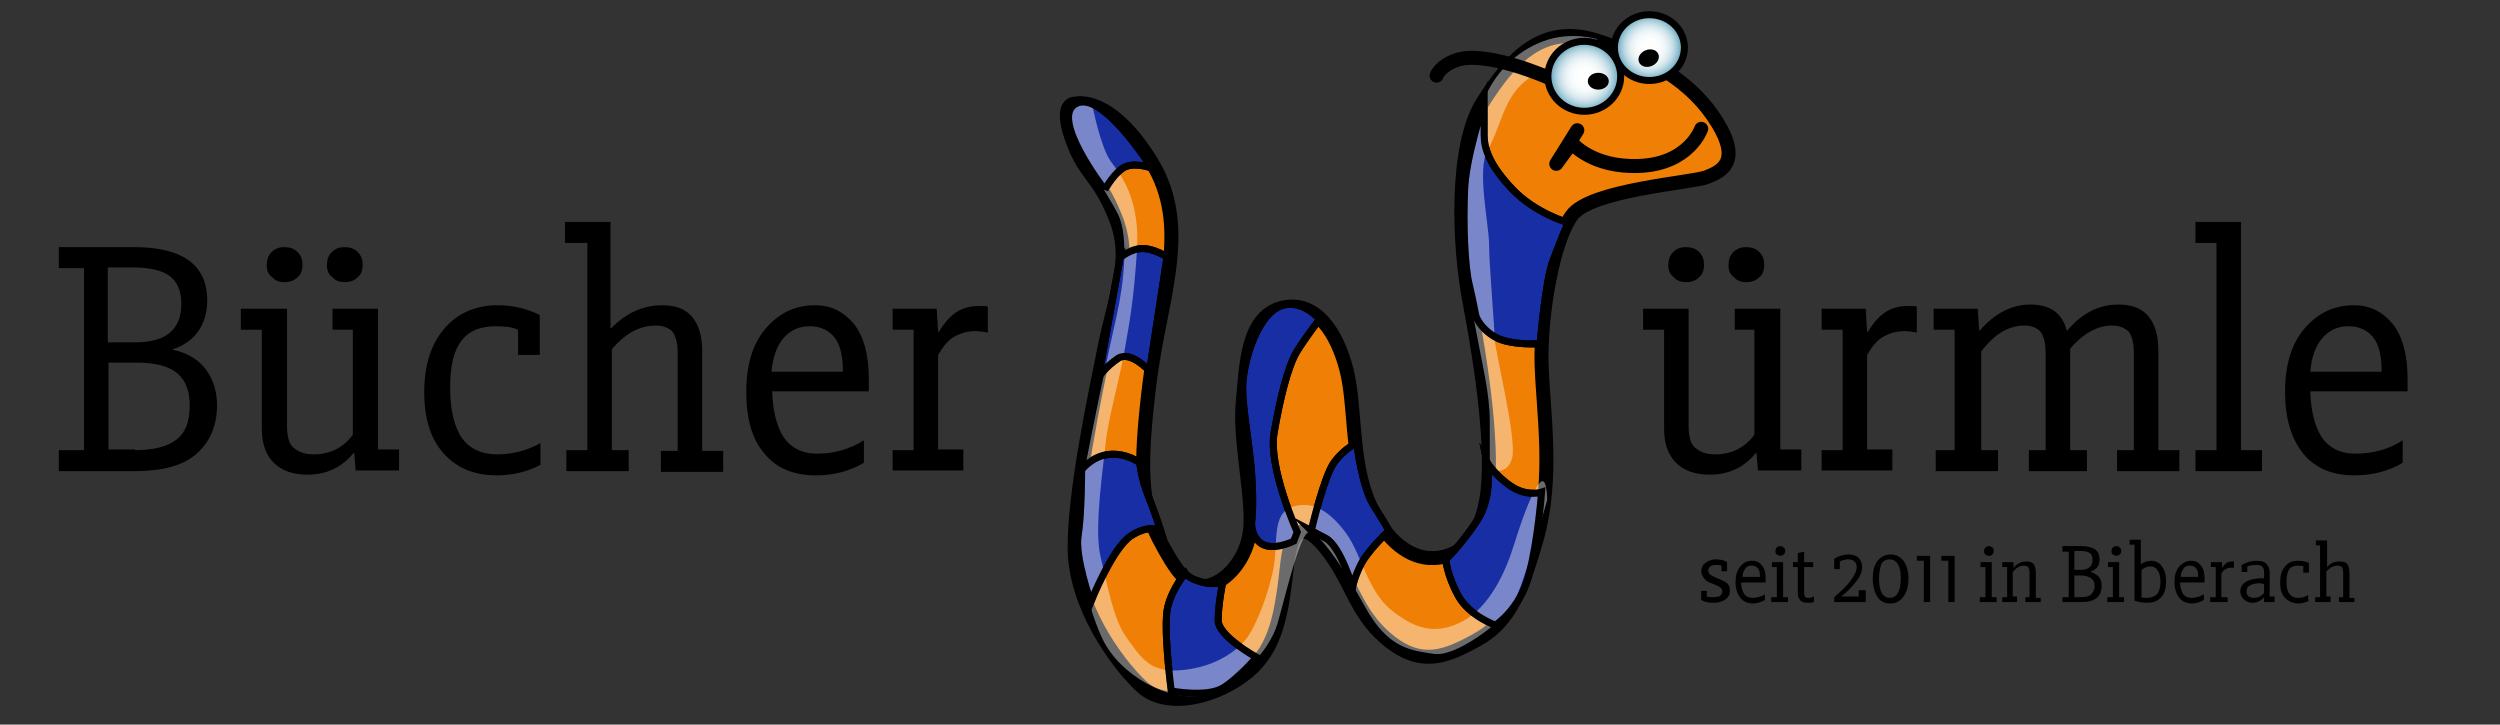 <svg id="Ebene_1" xmlns="http://www.w3.org/2000/svg" width="357.1" height="103.5" viewBox="0 0 357.1 103.5"><rect x="0" y="0" width="357.1" height="103.5" fill="#333333" stroke="none"/><style>.st0{display:none}.st1,.st2{stroke:#000;stroke-miterlimit:10}.st1{stroke-width:2;fill:#f07f05}.st2{fill:#182ea4}.st3{opacity:.42}.st4{fill:#fff}.st5,.st6{stroke:#000;stroke-miterlimit:10}.st5{fill:none}.st6{stroke-width:2;stroke-linecap:round;stroke-linejoin:round}.st6,.st7{fill:none}.st8,.st9{stroke:#000;stroke-miterlimit:10}.st8{stroke-width:2;stroke-linecap:round;fill:none}.st9{fill:url(#SVGID_1_)}.st10{fill:url(#SVGID_2_)}.st10,.st11{stroke:#000;stroke-miterlimit:10}.st12{enable-background:new}</style><g id="Wurm"><path id="körper_3_" class="st1" d="M153.7 14.8s4.8-1.3 10.7 8.2 1.3 19.5-.2 31.7-1.2 17.3 1.3 22.2c2.5 4.8 4.3 7.2 6.8 6.8s5.5-3.3 6.2-7.5-1.5-13.3-1-18.5.5-12.3 5.5-13.7c5-1.3 8 3.7 9.3 8.7s.7 12 2.8 18c2.2 6 5.8 8.8 9 9s7-1.5 8.2-8.3-.7-19.3-2.3-27.8c-1.7-8.5-2.2-22.7 1.8-29s8.5-11.3 16.3-8.8 13.7 6 17.2 11.7.5 7-1.5 7.8c-2 .8-16.7 1.8-19.3 5.5-2.7 3.7-4.5 14.3-4.3 21.2.2 6.8 1.8 16.2-.7 25s-4.5 12.2-8.7 14.5-7.7 3.7-12.2.2-5.3-7.7-8-11.7-5.8-6.8-6.7.3c-.8 7.2-1.5 12.2-5.7 15.7s-11.5 5.5-15.2 2-9.5-11.7-9.5-19.8 2.8-21.2 4.3-28.7 4-12.3 1.5-18.5-4.3-5.8-6.2-11.2.6-5 .6-5z"/><g id="flecken_1_"><path class="st2" d="M160 36.8s1.5-1.3 3.2-1.3 3.5 1.2 3.5 1.2L164.2 53s-2.7-3-4.5-1.8-2.8 2.7-2.8 2.7l3.1-17.1zM154.5 67.1s1.5-2 4-2.2 4.3 1.2 4.3 1.2.2 2.2 1.2 4.7 1.8 5 1.8 5-1.5-1-4.2.7-5.8 9.5-5.8 9.5-2.3-6.5-1.8-9.5.5-9.4.5-9.4zM169.3 81.9s-1.8 2-2.5 4.8.5 12 .5 12 5.2 1 7.5-.5 4.7-4.3 4.7-4.3-5.5-3-5.5-5.3.7-5.7.7-5.7-.7.8-2.8.3-2.6-1.3-2.6-1.3zM178.8 74.4s-.3 2 1.3 3.2c1.7 1.2 4.7-.3 4.7-.3l.5-1.3s-4.2-9.3-3.3-14.2c.8-4.8 2-9.5 3.2-11.5s3.3-4.7 3.3-4.7-2.8-3.3-6-1.7c-3.2 1.7-5 8.3-5 11.5s1 8 1.3 12.5 0 6.5 0 6.5zM187.3 75.8s1.8-7.8 3.3-9.8 3.2-2.7 3.2-2.7.7 6 2.3 8.7c1.7 2.7 2.3 3.8 2.3 3.8s-3 2.8-4 4.8-1.2 3.3-1.2 3.3-1.7-5.8-3.8-7l-2.1-1.1zM206.5 79.9s.2 2.3 1.8 5.2 5.3 4.2 5.3 4.2 3.5-2.2 4.8-7.2 1.8-11.8 1.8-11.8-2 .7-4.3-.8-3.5-3.5-3.5-3.5 1 4.8-1.5 8.5c-2.4 3.6-4.4 5.4-4.4 5.4zM210.8 45.1s.5 1.7 2.7 3 6.5 1 6.5 1 .7-8.8 1.8-11.8 2.2-5.5 2.2-5.5-4.7-1.3-8-4.8-4-5.8-4-7.7v-4.7s-2.7 8-2.8 12.7c-.2 4.7 0 10.8.7 13.5.6 2.6.9 4.3.9 4.3zM157.8 27.1s1.5-2.7 3-3.3 3.7.2 3.7.2-7-11.2-10.8-9.2c-3.9 2 4.1 12.3 4.1 12.3"/></g><g id="whiter_1_" class="st3"><path id="whitey1_1_" class="st4" d="M156 14.9s1.2 6.2 2.7 8.2 4.2 5.5 3.7 12.8-1 9.7-1.7 13.8c-.7 4.2-2.3 9.7-2.7 13-.3 3.3-1.8 12.7-.8 16.8s1.8 9 3.8 11.7 3.2 5 8 4.5 7.8-2.8 9.2-4.7c1.3-1.8 3-6.2 3.7-9.8.7-3.7-.3-7.8 2.7-8.8s5.5.8 7.7 3.8 3 8.2 6.5 11 6.5 3.5 10.2 1.5 6-6.8 7.3-11 2.7-7.8 3.7-8.8 1 2.5 1 2.5-3.7 13.5-5.2 15.5-7.8 7-11 6.5-6.5-.7-9.8-6.7-6.7-10.8-8-10.7-3.3 8.8-4.5 13-6.2 9.3-10.8 10.3c-4.7 1-11.7-2.8-14.2-8s-4.2-14.2-3.2-20.5 4.2-21.3 5.2-25.7 1.8-11.2.2-14.5c-1.7-3.3-5.2-8.2-6.2-11.2s-.8-4 .3-4.8c1-.7 2.2.3 2.2.3"/><path id="whitey2_1_" class="st4" d="M212.8 67.1s2.5 1 3.2-1.7c.7-2.7-2.5-15.5-2.5-17s-.8-10.7-.8-13.5-1.8-10.7-.2-13.5c1.7-2.8 2.2-7 5-9.5s10.7-6.3 10.7-6.3-3.8-1.2-7.8.3-7 4.7-8.5 8.5-3.2 12.3-3 15.8.5 9.3 1.7 15.8 2.2 10.2 2.2 14.2v6.9z"/></g><g id="flecken_outline_1_"><path class="st5" d="M160 36.8s1.5-1.3 3.2-1.3 3.5 1.2 3.5 1.2L164.2 53s-2.7-3-4.5-1.8-2.8 2.7-2.8 2.7l3.1-17.1zM154.5 67.1s1.5-2 4-2.2 4.3 1.2 4.3 1.2.2 2.2 1.2 4.7 1.8 5 1.8 5-1.5-1-4.2.7-5.8 9.5-5.8 9.5-2.3-6.5-1.8-9.5.5-9.4.5-9.4zM169.3 81.9s-1.8 2-2.5 4.8.5 12 .5 12 5.2 1 7.5-.5 4.7-4.3 4.7-4.3-5.5-3-5.5-5.3.7-5.7.7-5.7-.7.8-2.8.3-2.6-1.3-2.6-1.3zM178.8 74.4s-.3 2 1.3 3.2c1.7 1.2 4.7-.3 4.7-.3l.5-1.3s-4.2-9.3-3.3-14.2c.8-4.8 2-9.5 3.2-11.5s3.3-4.7 3.3-4.7-2.8-3.3-6-1.7c-3.2 1.7-5 8.3-5 11.5s1 8 1.3 12.5 0 6.5 0 6.5zM187.3 75.8s1.8-7.8 3.3-9.8 3.2-2.7 3.2-2.7.7 6 2.3 8.7c1.7 2.7 2.3 3.8 2.3 3.8s-3 2.8-4 4.8-1.2 3.3-1.2 3.3-1.7-5.8-3.8-7l-2.1-1.1zM206.5 79.9s.2 2.3 1.8 5.2 5.3 4.2 5.3 4.2 3.5-2.2 4.8-7.2 1.8-11.8 1.8-11.8-2 .7-4.3-.8-3.5-3.5-3.5-3.5 1 4.8-1.5 8.5c-2.4 3.6-4.4 5.4-4.4 5.4zM210.8 45.1s.5 1.7 2.7 3 6.5 1 6.5 1 .7-8.8 1.8-11.8 2.2-5.5 2.2-5.5-4.7-1.3-8-4.8-4-5.8-4-7.7v-4.7s-2.7 8-2.8 12.7c-.2 4.7 0 10.8.7 13.5.6 2.6.9 4.3.9 4.3zM157.8 27.1s1.5-2.7 3-3.3 3.7.2 3.7.2-7-11.2-10.8-9.2c-3.9 2 4.1 12.3 4.1 12.3"/></g><path id="mund_1_" class="st6" d="M243 18.4s-1.7 5-8.8 5.3c-6.8.3-9.7-3.3-9.7-3.3l-2.2 3 3-4.8"/><path id="körper_1_" class="st7" d="M153.7 14.8s4.8-1.3 10.7 8.2 1.3 19.5-.2 31.7-1.2 17.3 1.3 22.2c2.5 4.8 4.3 7.2 6.8 6.8s5.5-3.3 6.2-7.5-1.5-13.3-1-18.5.5-12.3 5.5-13.7c5-1.3 8 3.7 9.3 8.7s.7 12 2.8 18c2.2 6 5.8 8.8 9 9s7-1.5 8.2-8.3-.7-19.3-2.3-27.8c-1.7-8.5-2.2-22.7 1.8-29s8.5-11.3 16.3-8.8 13.7 6 17.2 11.7.5 7-1.5 7.8c-2 .8-16.7 1.8-19.3 5.5-2.7 3.7-4.5 14.3-4.3 21.2.2 6.8 1.8 16.2-.7 25s-4.5 12.2-8.7 14.5-7.7 3.7-12.2.2-5.3-7.7-8-11.7-5.8-6.8-6.7.3c-.8 7.2-1.5 12.2-5.7 15.7s-11.5 5.5-15.2 2-9.5-11.7-9.5-19.8 2.8-21.2 4.3-28.7 4-12.3 1.5-18.5-4.3-5.8-6.2-11.2.6-5 .6-5z"/><g id="brille_1_"><path class="st8" d="M221.2 11.1s-9-4-13.2-2.5c-2.3.8-2.8 2.2-2.8 2.2"/><radialGradient id="SVGID_1_" cx="226.328" cy="92.942" r="5.127" gradientTransform="matrix(1 0 0 -1 0 103.89)" gradientUnits="userSpaceOnUse"><stop offset="0" stop-color="#fff"/><stop offset=".259" stop-color="#fdfefe"/><stop offset=".411" stop-color="#f4f9fa"/><stop offset=".535" stop-color="#e6f1f4"/><stop offset=".644" stop-color="#d2e5ec"/><stop offset=".744" stop-color="#b8d6e1"/><stop offset=".836" stop-color="#98c3d3"/><stop offset=".921" stop-color="#73aec4"/><stop offset="1" stop-color="#4995b2"/></radialGradient><ellipse class="st9" cx="226.3" cy="10.9" rx="5.2" ry="5"/><radialGradient id="SVGID_2_" cx="235.578" cy="97.109" r="4.844" gradientTransform="matrix(1 0 0 -1 0 103.89)" gradientUnits="userSpaceOnUse"><stop offset="0" stop-color="#fff"/><stop offset=".259" stop-color="#fdfefe"/><stop offset=".411" stop-color="#f4f9fa"/><stop offset=".535" stop-color="#e6f1f4"/><stop offset=".644" stop-color="#d2e5ec"/><stop offset=".744" stop-color="#b8d6e1"/><stop offset=".836" stop-color="#98c3d3"/><stop offset=".921" stop-color="#73aec4"/><stop offset="1" stop-color="#4995b2"/></radialGradient><ellipse class="st10" cx="235.6" cy="6.8" rx="5" ry="4.7"/><ellipse class="st11" cx="228.3" cy="11.6" rx="1" ry=".7"/><ellipse transform="rotate(-23.001 235.507 8.314)" class="st11" cx="235.5" cy="8.3" rx="1" ry=".7"/></g><g class="st12"><path d="M24.9 50c2.1.5 3.6 1.5 4.6 2.9 1 1.4 1.5 3.1 1.5 5 0 2.9-1 5.2-2.9 6.9-1.9 1.7-4.9 2.5-8.9 2.5H8.4v-3H12v-26H8.4v-3h10.8c3.6 0 6.2.7 7.9 2 1.7 1.3 2.5 3.2 2.5 5.6 0 1.7-.4 3.1-1.2 4.3-.8 1.2-2 2.1-3.7 2.7v.1zm-5.6-1.1c4.4 0 6.6-1.8 6.6-5.5 0-1.9-.6-3.2-1.7-4-1.1-.8-2.9-1.2-5.3-1.2h-3.5v10.7h3.9zm0 15.4c2.6 0 4.6-.5 5.9-1.5 1.3-1 1.9-2.6 1.9-4.9 0-2.1-.6-3.6-1.8-4.6-1.2-1-3.1-1.5-5.7-1.5h-4.1v12.4h3.8zM50.5 47.1h-3v-3H54v20.1h3v3h-6.2l-.2-2.5h-.1c-1.7 2.1-3.9 3.1-6.6 3.1-2.1 0-3.7-.6-4.8-1.7-1.1-1.1-1.7-2.7-1.7-4.8V47.1h-3v-3H41v16.7c0 1.6.3 2.7 1 3.2.7.6 1.6.9 2.8.9 2.3 0 4.2-.9 5.6-2.8v-15zm-12.4-9.2c0-.8.2-1.4.7-1.9.5-.5 1.1-.7 1.8-.7.8 0 1.4.2 1.9.7.5.5.7 1.1.7 1.8 0 .8-.2 1.4-.7 1.8-.5.5-1.1.7-1.9.7-.7 0-1.3-.2-1.7-.7-.6-.4-.8-1-.8-1.7zm8.6 0c0-.8.2-1.4.7-1.9.5-.5 1.1-.7 1.8-.7.8 0 1.4.2 1.9.7.5.5.7 1.1.7 1.8 0 .8-.2 1.4-.7 1.8-.5.5-1.1.7-1.9.7-.7 0-1.3-.2-1.7-.7-.6-.4-.8-1-.8-1.7zM77.2 66.4c-1.9 1-4 1.5-6.2 1.5-3.2 0-5.7-1-7.6-3.1-1.9-2.1-2.8-5-2.8-8.8 0-3.9 1-6.9 2.9-9.1s4.5-3.3 7.6-3.3c2.2 0 4.2.5 6 1.4v5.7H74v-3.6c-.9-.4-1.9-.5-3.2-.5-2.2 0-3.9.7-4.9 2.1-1.1 1.4-1.6 3.6-1.6 6.7 0 3.2.6 5.6 1.7 7.2 1.1 1.5 2.8 2.3 5 2.3 2.1 0 4.2-.5 6.2-1.6v3.1zM83.7 34.7h-3v-3h6.5v15.2h.1c2.1-2.2 4.6-3.3 7.3-3.3 2 0 3.4.6 4.3 1.7.9 1.1 1.4 2.7 1.4 4.8v14.3h3v3h-8.9v-3h2.4V50.5c0-1.6-.3-2.6-.8-3.2-.6-.5-1.3-.8-2.3-.8-2.3 0-4.4 1.1-6.3 3.4v14.4h2.4v3h-8.9v-3h3V34.7zM123.4 62.9v3.2c-2 1.2-4.3 1.8-6.9 1.8-3.1 0-5.6-1-7.3-3.1-1.8-2.1-2.6-5-2.6-8.8 0-3.9.9-6.9 2.8-9.1 1.9-2.2 4.2-3.3 7-3.3 2.3 0 4.1.9 5.6 2.7 1.4 1.8 2.1 4.4 2.1 7.8v1.8h-13.8c.1 2.8.6 4.9 1.6 6.5 1 1.5 2.6 2.4 4.8 2.4 2.4 0 4.6-.6 6.7-1.9zm-3-9.8c0-2.3-.4-3.9-1.2-4.9s-2-1.6-3.5-1.6-2.7.5-3.7 1.6-1.6 2.7-1.8 4.9h10.2zM127.5 64.3h3V47.1h-3v-3h6.3l.2 3.3h.1c.8-1.3 1.6-2.2 2.5-2.8.9-.6 2-.9 3.3-.9.5 0 .9 0 1.2.1v3.7c-.6-.1-1.2-.2-1.8-.2-1.1 0-2.1.3-3 .8-.9.5-1.6 1.4-2.3 2.6v13.5h3.6v3h-10.1v-2.9z"/></g></g><g class="st12"><path d="M250.8 47.1h-3v-3h6.5v20.1h3v3h-6.2l-.2-2.5h-.1c-1.7 2.1-3.9 3.1-6.6 3.1-2.1 0-3.7-.6-4.8-1.7-1.1-1.1-1.7-2.7-1.7-4.8V47.1h-3v-3h6.5v16.7c0 1.6.3 2.7 1 3.2.7.6 1.6.9 2.8.9 2.3 0 4.2-.9 5.6-2.8v-15zm-12.5-9.2c0-.8.2-1.4.7-1.9.5-.5 1.1-.7 1.8-.7.8 0 1.4.2 1.9.7.5.5.7 1.1.7 1.8 0 .8-.2 1.4-.7 1.8-.5.5-1.1.7-1.9.7-.7 0-1.3-.2-1.7-.7-.6-.4-.8-1-.8-1.7zm8.6 0c0-.8.2-1.4.7-1.9.5-.5 1.1-.7 1.8-.7.8 0 1.4.2 1.9.7.5.5.7 1.1.7 1.8 0 .8-.2 1.4-.7 1.8-.5.5-1.1.7-1.9.7-.7 0-1.3-.2-1.7-.7-.6-.4-.8-1-.8-1.7zM260.2 64.3h3V47.1h-3v-3h6.3l.2 3.3h.1c.8-1.3 1.6-2.2 2.5-2.8.9-.6 2-.9 3.3-.9.5 0 .9 0 1.2.1v3.7c-.6-.1-1.2-.2-1.8-.2-1.1 0-2.1.3-3 .8-.9.5-1.6 1.4-2.3 2.6v13.5h3.6v3h-10.1v-2.9zM276.2 64.3h3V47.1h-3v-3h6.3l.2 3.1h.1c2.1-2.4 4.5-3.7 7.2-3.7 2.8 0 4.6 1.2 5.2 3.7h.1c2.1-2.5 4.6-3.7 7.3-3.7 2 0 3.4.6 4.3 1.7.9 1.1 1.4 2.7 1.4 4.8v14.3h3v3h-8.9v-3h2.4V50.5c0-1.6-.3-2.6-.8-3.2-.6-.5-1.3-.8-2.3-.8-2.1 0-4.1 1.1-6 3.3v14.5h2.4v3h-8.3v-3h2.4V50.5c0-1.6-.3-2.6-.8-3.2-.5-.5-1.3-.8-2.2-.8-2.3 0-4.3 1.2-6.2 3.7v14.1h2.4v3h-8.9v-3zM313.6 64.3h3V34.7h-3v-3h6.5v32.6h3v3h-9.5v-3zM343.2 62.9v3.2c-2 1.2-4.3 1.8-6.9 1.8-3.1 0-5.6-1-7.3-3.1s-2.6-5-2.6-8.8c0-3.9.9-6.9 2.8-9.1 1.9-2.2 4.2-3.3 7-3.3 2.3 0 4.1.9 5.6 2.7 1.4 1.8 2.1 4.4 2.1 7.8v1.8H330c.1 2.8.6 4.9 1.6 6.5 1 1.5 2.6 2.4 4.8 2.4 2.5 0 4.8-.6 6.8-1.9zm-3-9.8c0-2.3-.4-3.9-1.2-4.9-.8-1-2-1.6-3.5-1.6s-2.7.5-3.7 1.6-1.6 2.7-1.8 4.9h10.2z"/></g><path d="M244.7 86.1c-.6 0-1.2-.1-1.7-.4v-1.3h.8v.8c.3.1.6.1 1 .1s.8-.1.9-.2c.2-.2.3-.4.3-.6 0-.3-.1-.5-.3-.6-.2-.2-.6-.3-1-.5-.7-.2-1.1-.5-1.3-.8-.2-.3-.4-.6-.4-1 0-.5.2-.9.6-1.2.4-.3.9-.5 1.5-.5s1.1.1 1.6.4v1.3h-.8v-.8c-.2-.1-.5-.1-.8-.1-.4 0-.7.1-.8.2-.2.2-.3.4-.3.6 0 .2.1.4.3.6.2.1.5.3 1 .5.6.2 1.1.5 1.4.7.3.3.4.6.4 1.1 0 .5-.2.9-.6 1.2-.6.4-1.1.5-1.8.5zM252.1 84.9v.8c-.5.3-1.1.5-1.7.5-.8 0-1.4-.3-1.8-.8s-.7-1.3-.7-2.2c0-1 .2-1.7.7-2.3s1-.8 1.7-.8c.6 0 1 .2 1.4.7s.5 1.1.5 1.9v.5h-3.5c0 .7.2 1.2.4 1.6.3.4.7.6 1.2.6.7 0 1.3-.2 1.8-.5zm-.7-2.5c0-.6-.1-1-.3-1.2-.2-.3-.5-.4-.9-.4s-.7.1-.9.4-.4.7-.4 1.2h2.5zM253.1 85.3h.7V81h-.7v-.7h1.6v5h.7v.7H253v-.7zm.5-6.6c0-.2.1-.4.2-.5.1-.1.3-.2.5-.2s.3.1.5.2c.1.1.2.3.2.5s-.1.4-.2.5-.3.2-.5.2-.3-.1-.5-.2-.2-.4-.2-.5zM258.2 86.1c-.4 0-.8-.1-1-.3-.2-.2-.4-.5-.4-1V81h-.7v-.7h.7V79l.9-.2v1.5h1.3v.7h-1.3v3.7c0 .3.1.5.2.6.1.1.3.1.5.1s.5-.1.7-.2v.8c-.3.1-.6.1-.9.1zM266.5 84.4V86H262v-.7c.9-.8 1.7-1.5 2.3-2.3.6-.8.9-1.4.9-2 0-.4-.1-.6-.3-.8-.2-.2-.5-.3-.9-.3s-.8.1-1.2.3v1.1h-.8v-1.5c.7-.4 1.4-.6 2-.6.7 0 1.2.2 1.5.5.3.3.5.8.5 1.3 0 .6-.3 1.4-.9 2.1-.6.8-1.3 1.5-2.1 2.1h2.5v-.9h1zM267.5 82.7c0-1.1.2-2 .7-2.6s1.1-.9 1.9-.9c.7 0 1.3.3 1.8.9.4.6.7 1.4.7 2.5s-.2 1.9-.7 2.6c-.5.7-1.1 1-1.9 1-.8 0-1.4-.3-1.8-.9s-.7-1.6-.7-2.6zm.9-.1c0 .9.1 1.6.4 2.1.3.5.7.7 1.1.7.5 0 .9-.2 1.2-.7.3-.5.4-1.2.4-2.1 0-.9-.1-1.5-.4-2-.3-.5-.7-.7-1.2-.7s-.9.2-1.2.7c-.1.5-.3 1.1-.3 2zM274.8 86v-5.9h-1v-.7h1.9V86h-.9zM278.3 86v-5.9h-1v-.7h1.9V86h-.9zM282.9 85.3h.7V81h-.7v-.7h1.6v5h.7v.7h-2.4v-.7zm.5-6.6c0-.2.1-.4.2-.5.1-.1.3-.2.5-.2s.3.1.5.2c.1.1.2.3.2.5s-.1.4-.2.5-.3.2-.5.2-.3-.1-.5-.2-.2-.4-.2-.5zM286 85.3h.7V81h-.7v-.7h1.6v.8c.5-.6 1.1-.9 1.8-.9.5 0 .9.1 1.1.4.2.3.3.7.3 1.2v3.6h.7v.6h-2.2v-.7h.6v-3.5c0-.4-.1-.7-.2-.8-.1-.1-.3-.2-.6-.2-.6 0-1.1.3-1.6.9v3.5h.6v.8H286v-.7zM298.6 81.7c.5.1.9.4 1.2.7s.4.8.4 1.3c0 .7-.2 1.3-.7 1.7-.5.4-1.2.6-2.2.6h-2.7v-.7h.9v-6.5h-.9V78h2.7c.9 0 1.5.2 2 .5.4.3.6.8.6 1.4 0 .4-.1.8-.3 1.1-.3.3-.6.5-1 .7zm-1.4-.3c1.1 0 1.7-.5 1.7-1.4 0-.5-.1-.8-.4-1s-.7-.3-1.3-.3h-.9v2.7h.9zm0 3.9c.7 0 1.2-.1 1.5-.4s.5-.7.5-1.2-.2-.9-.5-1.1c-.3-.2-.8-.4-1.4-.4h-1v3.1h.9zM301.1 85.3h.7V81h-.7v-.7h1.6v5h.7v.7H301v-.7zm.5-6.6c0-.2.1-.4.2-.5.1-.1.3-.2.5-.2s.3.1.5.2c.1.1.2.3.2.5s-.1.4-.2.5-.3.2-.5.2-.3-.1-.5-.2-.2-.4-.2-.5zM305.8 80.6c.4-.3.9-.5 1.5-.5s1.2.3 1.5.8c.4.5.6 1.2.6 2.1 0 1-.2 1.8-.7 2.3-.5.6-1.2.8-2.1.8-.6 0-1.1-.1-1.7-.3v-8h-.7v-.7h1.6v3.5zm0 4.7c.3.1.6.1.9.1.6 0 1-.2 1.4-.5.3-.4.5-.9.5-1.7 0-.7-.1-1.3-.4-1.7-.2-.4-.6-.6-1.1-.6-.4 0-.8.2-1.2.5v3.9zM314.8 84.9v.8c-.5.3-1.1.5-1.7.5-.8 0-1.4-.3-1.8-.8s-.7-1.3-.7-2.2c0-1 .2-1.7.7-2.3.5-.5 1-.8 1.7-.8.6 0 1 .2 1.4.7s.5 1.1.5 1.9v.5h-3.5c0 .7.2 1.2.4 1.6.3.4.7.6 1.2.6.7 0 1.2-.2 1.8-.5zm-.8-2.5c0-.6-.1-1-.3-1.2-.2-.3-.5-.4-.9-.4s-.7.1-.9.4c-.2.3-.4.7-.4 1.2h2.5zM315.8 85.3h.7V81h-.7v-.7h1.6v.8c.2-.3.4-.5.6-.7.2-.1.5-.2.8-.2h.3v.9h-.5c-.3 0-.5.1-.7.2-.2.1-.4.3-.6.6v3.4h.9v.7h-2.5v-.7zM320.2 80.7c.7-.4 1.4-.6 2.1-.6.6 0 1.1.1 1.4.4s.5.7.5 1.3v3.4h.7v.8h-1.5v-.7c-.5.6-1.1.8-1.7.8-.5 0-.9-.2-1.2-.5-.3-.3-.5-.7-.5-1.1 0-.6.3-1.1.8-1.4.5-.3 1.3-.5 2.3-.5h.3v-.9c0-.4-.1-.6-.3-.8-.2-.2-.5-.2-.9-.2-.5 0-.9.1-1.2.2v.8h-.8v-1zm2.8 2.6c-.7 0-1.2.1-1.6.3s-.5.5-.5.9c0 .3.1.5.3.7.2.1.4.2.7.2.6 0 1.1-.2 1.5-.7v-1.3h-.4zM329.9 85.8c-.5.2-1 .4-1.6.4-.8 0-1.4-.3-1.9-.8s-.7-1.2-.7-2.2c0-1 .2-1.7.7-2.3s1.1-.8 1.9-.8c.5 0 1 .1 1.5.3v1.4h-.8v-.9c-.2-.1-.5-.1-.8-.1-.6 0-1 .2-1.2.5s-.4.9-.4 1.7c0 .8.1 1.4.4 1.8.3.4.7.6 1.2.6s1-.1 1.5-.4v.8zM331.5 77.9h-.7v-.7h1.6V81c.5-.6 1.1-.8 1.8-.8.5 0 .9.1 1.1.4.2.3.3.7.3 1.2v3.6h.7v.6h-2.2v-.7h.6v-3.5c0-.4-.1-.7-.2-.8-.1-.1-.3-.2-.6-.2-.6 0-1.1.3-1.6.8v3.6h.6v.8h-2.2v-.7h.7v-7.4z"/></svg>